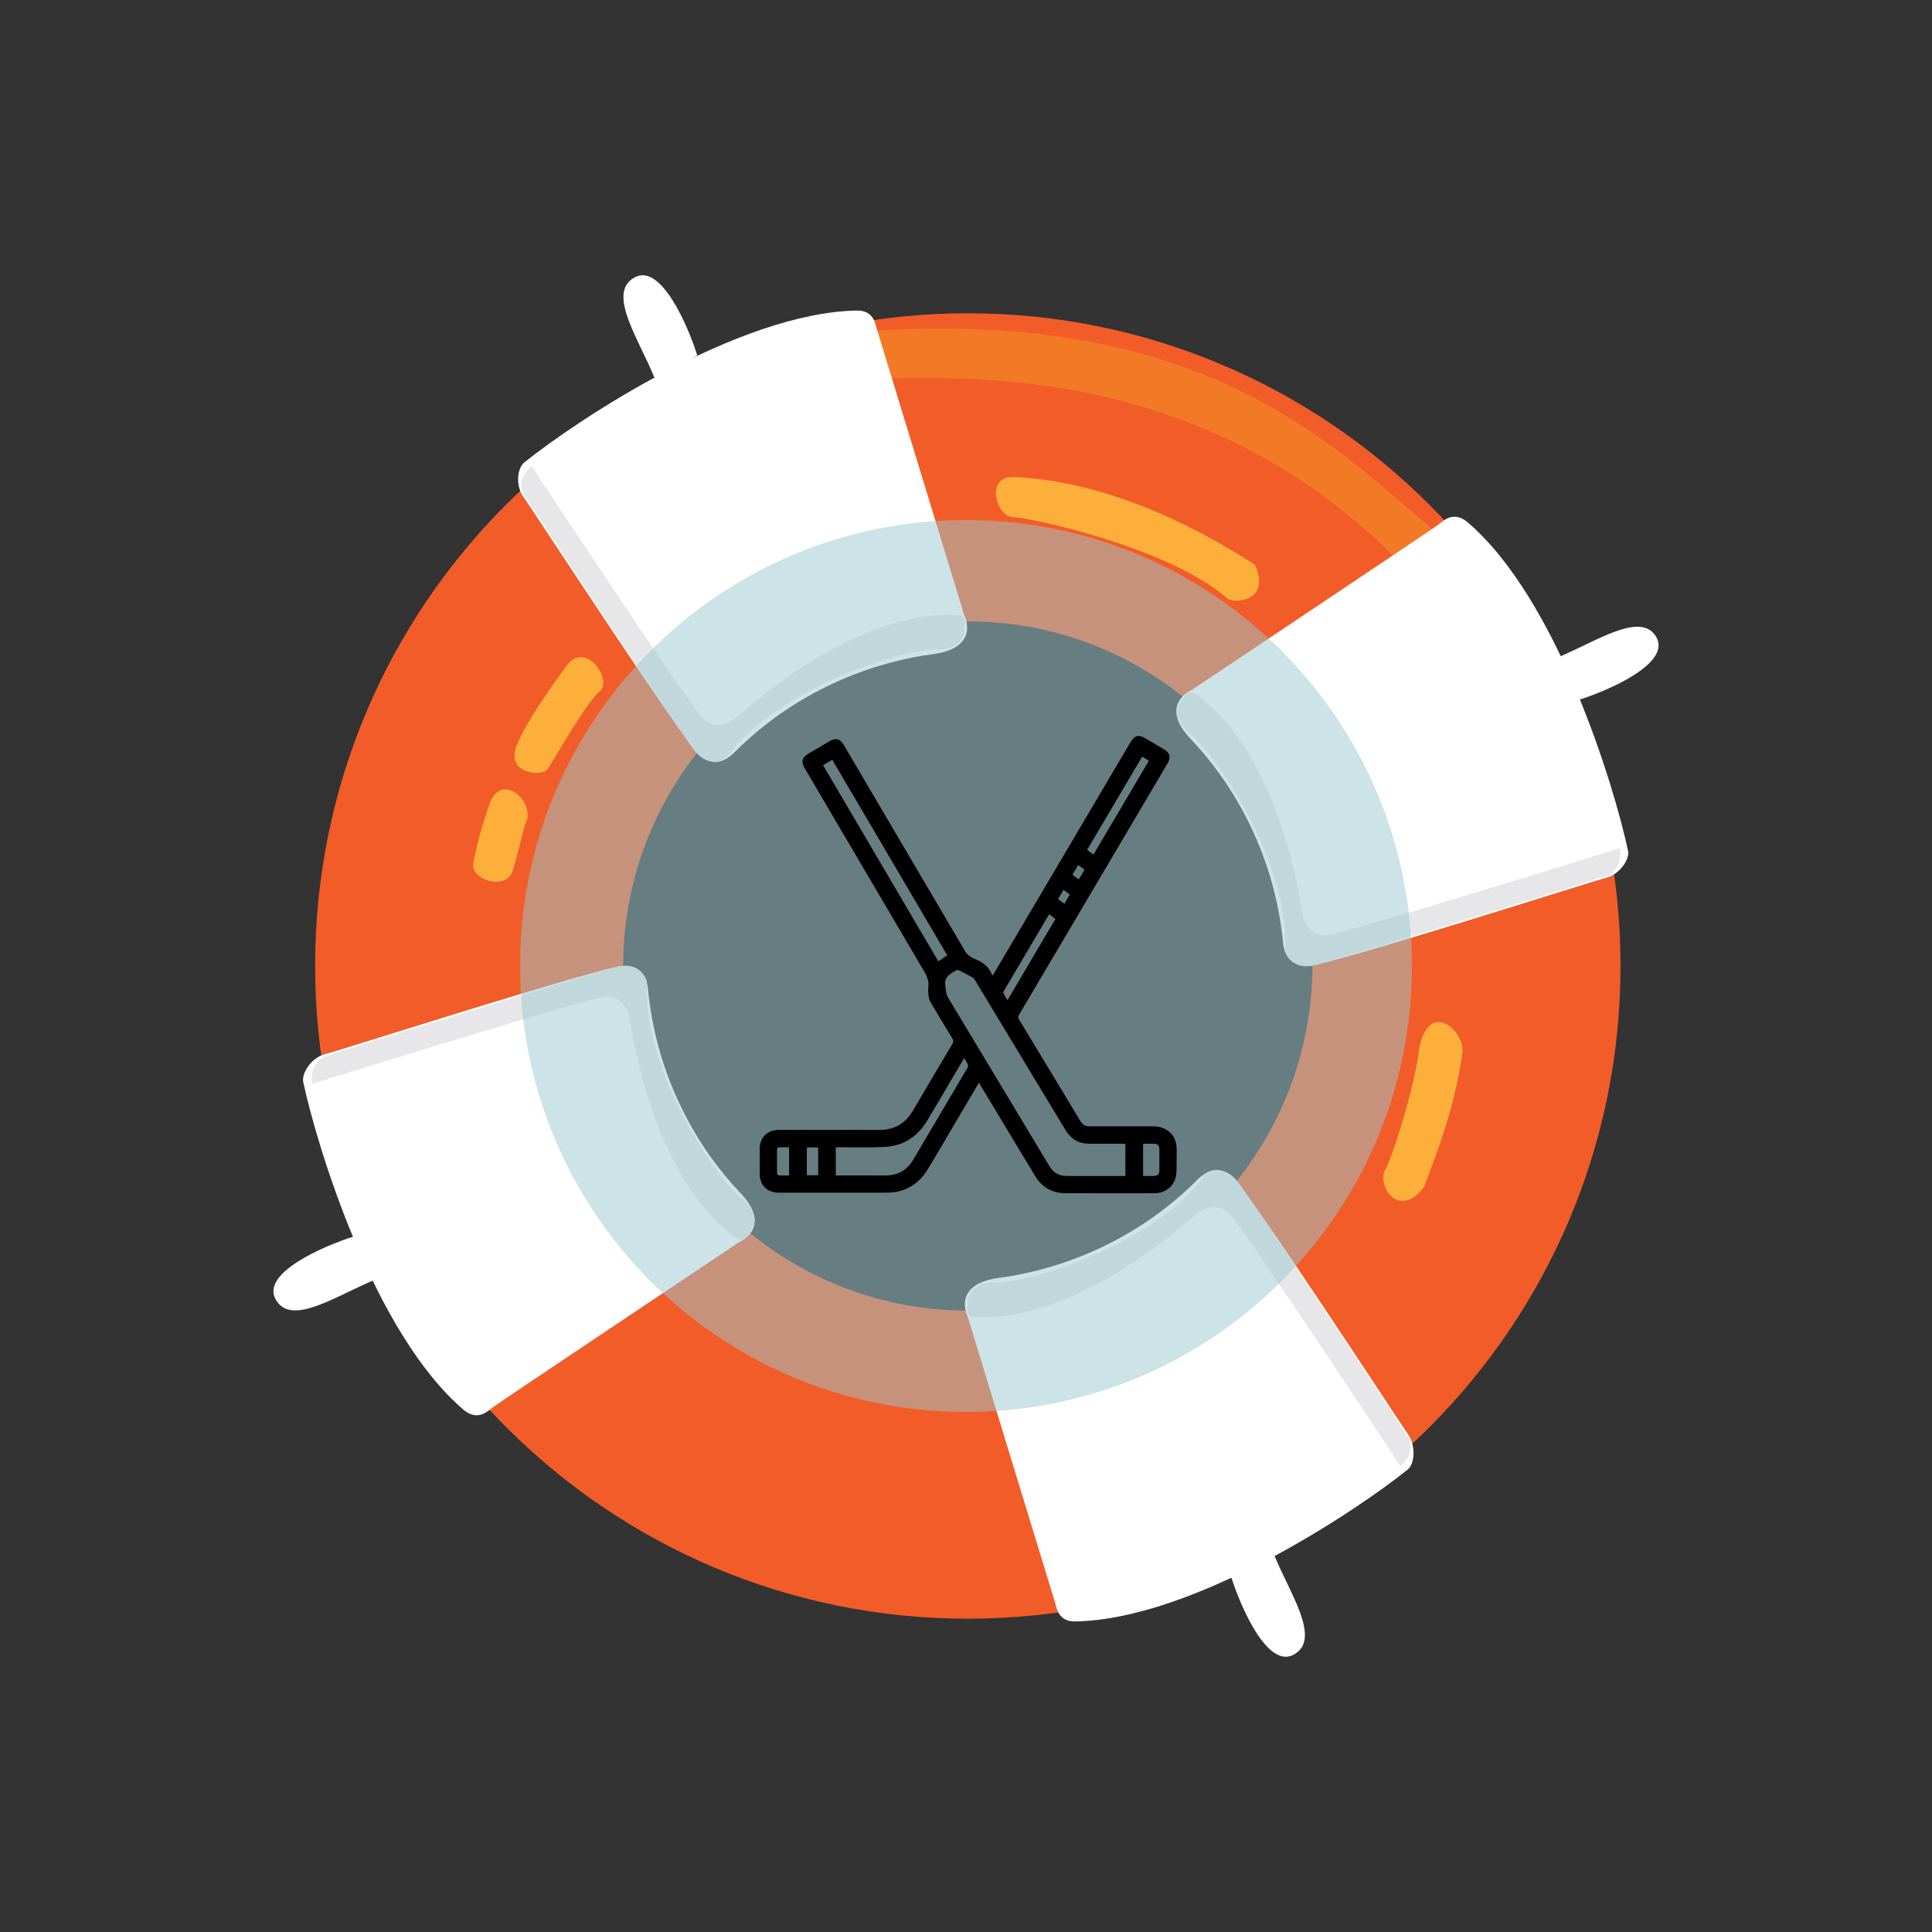 <?xml version="1.0" encoding="utf-8"?>
<!-- Generator: Adobe Illustrator 16.0.0, SVG Export Plug-In . SVG Version: 6.00 Build 0)  -->
<!DOCTYPE svg PUBLIC "-//W3C//DTD SVG 1.1//EN" "http://www.w3.org/Graphics/SVG/1.1/DTD/svg11.dtd">
<svg version="1.1" id="Layer_1" xmlns="http://www.w3.org/2000/svg" xmlns:xlink="http://www.w3.org/1999/xlink" x="0px" y="0px"
	 width="500px" height="500px" viewBox="0 0 500 500" enable-background="new 0 0 500 500" xml:space="preserve">
<rect x="0" y="0" width="500" height="500" fill="#333333" stroke="none"/>
<g>
	<defs>
		<rect id="SVGID_1_" width="500" height="500"/>
	</defs>
	<clipPath id="SVGID_2_">
		<use xlink:href="#SVGID_1_"  overflow="visible"/>
	</clipPath>
	<g clip-path="url(#SVGID_2_)">
		<defs>
			<rect id="SVGID_3_" width="500" height="500"/>
		</defs>
		<clipPath id="SVGID_4_">
			<use xlink:href="#SVGID_3_"  overflow="visible"/>
		</clipPath>
		<path clip-path="url(#SVGID_4_)" fill="#F25C28" d="M250.473,81.082c-93.449,0-168.919,75.705-168.919,168.918
			c0,93.21,75.708,168.919,168.919,168.919c93.213,0,168.92-75.709,168.92-168.919C419.393,156.787,343.686,81.082,250.473,81.082
			 M250.473,339.188c-49.209,0-89.19-39.979-89.19-89.189c0-49.209,39.981-89.192,89.19-89.192
			c49.213,0,89.191,39.983,89.191,89.192C339.426,299.21,299.686,339.188,250.473,339.188"/>
		<path clip-path="url(#SVGID_4_)" fill="#F27A27" d="M230.603,97.878c18.214,0,80.198-3.783,129.882,45.896
			c1.652,1.894,36.43,15.142,10.172-6.859c-26.025-22.004-58.909-56.546-144.076-51.339
			C220.667,86.996,215.933,99.06,230.603,97.878"/>
		<path clip-path="url(#SVGID_4_)" fill="#FCAF3B" d="M324.76,146.141c-16.09-10.408-39.033-21.765-62.695-22.711
			c-7.094,0-4.26,10.171,0,10.407c4.258,0,40.455,7.807,55.602,21.057C319.555,156.315,329.016,155.605,324.76,146.141"/>
		<path clip-path="url(#SVGID_4_)" fill="#FCAF3B" d="M147.088,171.692c0,0-10.883,14.431-13.486,21.529
			c-2.602,7.098,6.624,7.808,8.044,5.913c1.42-1.888,9.937-17.269,13.486-20.107C158.682,176.187,152.056,166.251,147.088,171.692"
			/>
		<path clip-path="url(#SVGID_4_)" fill="#FCAF3B" d="M126.504,208.597c-1.654,4.733-3.312,10.647-4.023,14.903
			c-0.708,4.26,8.519,7.099,10.175,1.893c1.657-5.201,3.077-12.536,3.784-13.246C137.625,206.233,129.108,199.843,126.504,208.597"
			/>
		<path clip-path="url(#SVGID_4_)" fill="#FCAF3B" d="M367.344,271.056c-1.184,10.175-6.859,28.154-8.988,31.938
			c-1.895,3.787,3.547,12.777,10.168,4.258c2.841-7.807,7.814-19.633,9.941-34.774C379.172,266.799,369.948,258.519,367.344,271.056
			"/>
		<path clip-path="url(#SVGID_4_)" fill="#FFFFFF" d="M135.733,119.643c13.248-10.646,55.359-38.798,86.117-39.273
			c4.494,0,4.731,3.787,5.205,5.206c0.47,1.42,22.47,73.577,22.47,73.577s4.497,8.516-8.278,10.173
			c-12.777,1.656-33.831,7.806-51.578,25.787c-1.418,1.182-4.492,3.787-8.515,0.473c-4.019-3.312-43.765-64.348-45.659-66.95
			C133.365,125.797,133.84,121.063,135.733,119.643"/>
		<path clip-path="url(#SVGID_4_)" fill="#E7E7E9" d="M188.017,196.06c0,0-4.495,3.311-8.518-2.129
			c-4.023-5.206-41.875-62.693-43.766-65.77c-1.894-3.077,0-6.152,1.891-7.57c4.496,7.095,41.165,62.22,44.005,65.059
			c2.839,2.838,5.913,2.367,8.99,0c2.84-2.366,30.518-27.917,57.014-26.497c2.603,0.236,1.892,1.891,1.892,4.022
			c0,2.13-1.892,4.731-6.623,4.968C235.331,167.434,201.264,177.606,188.017,196.06"/>
		<path clip-path="url(#SVGID_4_)" fill="#FFFFFF" d="M169.326,97.64c-4.023-9.936-12.302-21.766-5.205-25.787
			c6.86-4.02,13.959,12.541,16.326,20.108C178.551,92.911,173.349,98.588,169.326,97.64"/>
		<path clip-path="url(#SVGID_4_)" fill="#FFFFFF" d="M421.283,219.955c-3.547-16.561-18.215-65.061-41.635-84.933
			c-3.555-2.84-6.15-0.238-7.334,0.711c-1.184,0.944-63.877,42.819-63.877,42.819s-8.994,3.786,0,13.011
			c8.986,9.466,21.289,27.445,23.654,52.758c0.238,1.893,1.184,5.679,6.391,5.679c5.203,0,74.523-22.24,77.596-22.948
			C419.156,226.105,421.996,222.319,421.283,219.955"/>
		<path clip-path="url(#SVGID_4_)" fill="#E7E7E9" d="M332.563,245.977c0,0,1.424,5.443,7.812,3.785
			c6.388-1.654,72.155-22.002,75.472-23.183c3.311-1.186,3.785-4.969,3.311-7.097c-7.807,2.603-71.211,22-75.232,22.472
			c-4.021,0.477-6.154-1.893-6.863-5.678c-0.707-3.783-5.912-40.927-27.441-56.542c-2.131-1.418-2.838,0.237-4.021,1.893
			c-1.184,1.657-1.658,4.732,2.127,8.043C313.875,193.931,333.986,223.265,332.563,245.977"/>
		<path clip-path="url(#SVGID_4_)" fill="#FFFFFF" d="M402.832,170.271c9.936-4.021,21.766-12.302,25.789-5.441
			c4.018,6.861-12.543,13.958-20.111,16.325C407.799,179.498,402.123,174.292,402.832,170.271"/>
		<path clip-path="url(#SVGID_4_)" fill="#FFFFFF" d="M364.268,380.354c-13.248,10.649-55.359,38.801-86.111,39.276
			c-4.499,0-4.734-3.789-5.206-5.206c-0.475-1.42-22.478-73.58-22.478-73.58s-4.497-8.515,8.278-10.17
			c12.776-1.657,33.835-7.806,51.575-25.786c1.422-1.184,4.5-3.787,8.521-0.474c4.021,3.31,43.764,64.347,45.654,66.952
			C366.398,374.204,366.16,378.939,364.268,380.354"/>
		<path clip-path="url(#SVGID_4_)" fill="#E7E7E9" d="M311.986,303.939c0,0,4.496-3.31,8.514,2.131
			c4.023,5.205,41.877,62.691,43.768,65.769c1.893,3.077,0,6.15-1.891,7.57c-4.496-7.101-41.164-62.221-44.004-65.059
			c-2.84-2.841-5.914-2.367-8.992,0c-2.84,2.363-30.518,27.917-57.017,26.494c-2.598-0.232-1.892-1.888-1.892-4.021
			c0-2.128,1.892-4.73,6.625-4.963C264.666,332.566,298.736,322.395,311.986,303.939"/>
		<path clip-path="url(#SVGID_4_)" fill="#FFFFFF" d="M329.727,402.357c4.021,9.936,12.305,21.765,5.207,25.788
			c-6.863,4.023-13.961-12.537-16.328-20.107C320.5,407.088,325.705,401.647,329.727,402.357"/>
		<path clip-path="url(#SVGID_4_)" fill="#FFFFFF" d="M78.479,280.047c3.548,16.561,18.218,65.061,41.639,84.934
			c3.546,2.839,6.151,0.233,7.334-0.712c1.184-0.947,63.874-42.823,63.874-42.823s8.991-3.783,0-13.013
			c-8.987-9.462-21.289-27.439-23.656-52.753c-0.235-1.894-1.183-5.68-6.387-5.68c-5.205,0-74.524,22.239-77.6,22.947
			C80.607,273.896,78.004,277.682,78.479,280.047"/>
		<path clip-path="url(#SVGID_4_)" fill="#E7E7E9" d="M167.434,254.023c0,0-1.42-5.443-7.808-3.79
			c-6.387,1.658-72.157,22.006-75.471,23.185c-3.308,1.421-3.784,4.972-3.308,7.103c7.803-2.604,71.209-22.002,75.23-22.478
			c4.022-0.473,6.151,1.893,6.862,5.678c0.71,3.548,5.914,40.929,27.442,56.545c2.129,1.419,2.841-0.236,4.022-1.894
			c1.184-1.658,1.653-4.731-2.127-8.044C185.887,306.07,166.014,276.734,167.434,254.023"/>
		<path clip-path="url(#SVGID_4_)" fill="#FFFFFF" d="M97.169,331.146c-9.936,4.021-21.766,12.306-25.788,5.207
			c-4.021-6.862,12.541-13.959,20.109-16.324C92.438,321.919,98.114,327.127,97.169,331.146"/>
		<g opacity="0.5" clip-path="url(#SVGID_4_)" enable-background="new    ">
			<g>
				<defs>
					<rect id="SVGID_5_" x="134.589" y="134.589" width="230.822" height="230.822"/>
				</defs>
				<clipPath id="SVGID_6_">
					<use xlink:href="#SVGID_5_"  overflow="visible"/>
				</clipPath>
				<path clip-path="url(#SVGID_6_)" fill="#99C8CF" d="M365.411,250c0,63.738-51.672,115.411-115.412,115.411
					c-63.74,0-115.41-51.673-115.41-115.411c0-63.739,51.67-115.411,115.41-115.411C313.739,134.589,365.411,186.261,365.411,250"/>
			</g>
		</g>
	</g>
	<g clip-path="url(#SVGID_2_)">
		<defs>
			<rect id="SVGID_7_" width="500" height="500"/>
		</defs>
		<clipPath id="SVGID_8_">
			<use xlink:href="#SVGID_7_"  overflow="visible"/>
		</clipPath>
	</g>
	<g display="none" clip-path="url(#SVGID_2_)">
		<defs>
			<rect id="SVGID_9_" width="500" height="500"/>
		</defs>
		<clipPath id="SVGID_10_" display="inline">
			<use xlink:href="#SVGID_9_"  overflow="visible"/>
		</clipPath>
		<path display="inline" clip-path="url(#SVGID_10_)" d="M317,205.527v-7.352c-4-3.456-11.828-5.459-18.636-5.459
			c-32.021-0.001-63.676-0.013-95.696,0.01c-6.871,0.005-13.668,1.734-18.668,5.291v100.748c5,3.384,11.995,5.234,19.078,5.234
			h47.536c15.919,0,31.838,0.06,47.756-0.01c2.543-0.011,4.757-0.23,7.24-0.761c4.274-0.914,8.39-2.492,11.39-4.625v-7.369V205.527z
			 M247.598,297.153c0,0.248-0.037,0.847-0.067,0.847h-1.224c-14.748,0-29.5,0.049-44.248,0.009c-0.035,0-0.07,0.065-0.105,0.064
			c-4.102-0.028-8.038-1.015-11.779-2.708c-0.246-0.11-0.516-0.428-0.636-0.733c-0.049-0.111-0.083-0.211-0.084-0.309
			c-0.035-11.196-0.048-22.391-0.045-33.589c0-0.106-0.009-0.212,0.006-0.313c7.022-2.863,9.893-6.878,9.802-13.213
			c-0.065-4.397-3.218-10.22-10.218-12.254v-18.3c0-4.647,0.24-9.337,0.205-13.984c-0.001-0.068,0.048-0.12,0.054-0.182
			c0.009-0.095,0.029-0.195,0.051-0.277c0.021-0.074,0.067-0.135,0.098-0.201c0.028-0.057,0.053-0.12,0.09-0.171
			c0.174-0.251,0.441-0.444,0.805-0.598c3.411-1.445,6.942-2.399,10.605-2.627c0.008,0,0.017-0.002,0.025-0.002
			c0.341-0.021,0.686-0.026,1.029-0.034c0.187-0.005,0.372,0.29,0.559,0.29c14.601-0.022,29.242,0.132,43.844,0.132H247V233.2
			c-3,0.694-5.433,2.024-7.6,4.268c-4.06,4.206-5.296,9.218-3.816,14.844c1.505,5.717,5.349,9.376,11.03,11.022
			c0.665,0.191,0.988,0.357,0.986,1.116C247.575,275.355,247.601,286.248,247.598,297.153 M190,253.97v-12.577
			c1,1.55,4.008,3.692,3.877,6.649C193.758,250.711,191,252.602,190,253.97 M247,239.592v17.602c-4-0.762-6.53-4.936-6.462-8.881
			C240.607,244.303,243,240.233,247,239.592 M253,239.516c5,1.211,6.632,5.193,6.421,9.173c-0.215,4.04-2.421,7.851-6.421,8.5
			V239.516z M311.726,234.131c0.001,0.575-0.102,0.896-0.724,1.111c-5.899,2.038-9.361,6.776-9.309,12.663
			c0.046,5.177,3.049,9.563,7.989,11.747c0.472,0.208,1.155,0.403,1.66,0.57c0.14,0.045,0.657,0.099,0.657,0.188v1.038
			c0,10.832-0.148,21.723-0.12,32.556c0.002,0.81-0.259,1.146-1.027,1.467c-3.964,1.653-8.173,2.529-12.473,2.529h-43.366H253
			v-34.422c5-0.949,7.83-3.174,10.204-6.808c0.885-1.355,1.653-2.783,2.079-4.272c0.423-1.566,0.423-3.201,0.33-4.896
			C265.26,241.22,261,235.035,253,233.179v-34.4c1-0.02,1.332,0.222,1.719,0.222h0.471c7.129,0,14.27-0.144,21.41-0.145
			c7.312-0.001,14.622-0.068,21.909-0.059c4.294,0.005,8.409,0.873,12.356,2.577c0.623,0.269,0.871,0.562,0.87,1.267
			c-0.023,9.945-0.022,19.883-0.011,29.829C311.725,233.026,311.725,233.575,311.726,234.131 M312,241.461v12.34
			c-3-0.638-3.78-3.095-3.963-5.788C307.855,245.359,309,242.694,312,241.461"/>
		<path display="inline" clip-path="url(#SVGID_10_)" d="M200.934,198.612c0.342-0.022,0.686-0.026,1.029-0.034
			C201.619,198.586,201.274,198.591,200.934,198.612"/>
		<path display="inline" clip-path="url(#SVGID_10_)" d="M189.326,202.211c0.02-0.075,0.058-0.135,0.09-0.201
			C189.385,202.076,189.346,202.137,189.326,202.211"/>
		<path display="inline" clip-path="url(#SVGID_10_)" d="M200.909,198.614c-3.663,0.229-7.192,1.182-10.604,2.627
			c-0.364,0.154-0.628,0.347-0.802,0.598c0.154-0.21,0.388-0.373,0.722-0.514C193.648,199.875,197.223,198.854,200.909,198.614"/>
		<path display="inline" clip-path="url(#SVGID_10_)" d="M246.649,263.333c-5.682-1.646-9.49-5.305-10.995-11.022
			c-1.48-5.625-0.175-10.637,3.886-14.844c-4.061,4.207-5.427,9.219-3.947,14.844c1.505,5.718,5.344,9.376,11.026,11.022
			c0.664,0.193,0.985,0.428,0.983,1.187c-0.025,10.905-0.001,21.867-0.004,32.772c0.003-10.905-0.006-21.867,0.019-32.772
			C247.619,263.761,247.314,263.526,246.649,263.333"/>
		<path display="inline" clip-path="url(#SVGID_10_)" d="M189.29,202.488c-0.006,0.062-0.024,0.114-0.024,0.182
			c0.036,4.647-0.143,9.337-0.143,13.984c0-4.647,0.179-9.295,0.143-13.942C189.266,202.628,189.283,202.563,189.29,202.488"/>
		<path display="inline" clip-path="url(#SVGID_10_)" d="M201.954,298.143c0.035,0,0.07,0.005,0.105,0.005
			c14.748,0.04,29.5,0.13,44.248,0.13c-14.748,0-29.495-0.09-44.243-0.13C202.027,298.147,201.991,298.143,201.954,298.143"/>
		<path display="inline" clip-path="url(#SVGID_10_)" d="M189.45,260.753c0-0.106,0.123-0.222,0.138-0.322
			c7.023-2.863,9.874-6.884,9.874-13.22v-0.001c0,6.334-2.932,10.352-9.954,13.214c-0.016,0.101-0.052,0.208-0.052,0.315
			c-0.004,11.198-0.014,22.396,0.022,33.593c0,0.097,0.023,0.205,0.072,0.316c-0.04-0.102-0.069-0.201-0.069-0.287
			C189.445,283.163,189.447,271.951,189.45,260.753"/>
		<path display="inline" clip-path="url(#SVGID_10_)" d="M310.865,201.339c-3.947-1.704-8.063-2.607-12.355-2.612
			c-7.288-0.009-14.6-0.011-21.91-0.01c7.292-0.001,14.584,0.001,21.863,0.01c4.294,0.005,8.434,0.908,12.381,2.612
			c0.623,0.269,0.885,0.579,0.884,1.284c-0.023,9.946-0.016,19.892-0.003,29.838c-0.012-9.946-0.013-19.892,0.01-29.838
			C311.736,201.918,311.488,201.608,310.865,201.339"/>
		<path display="inline" clip-path="url(#SVGID_10_)" d="M311.596,260.41c0-0.089-0.316-0.142-0.455-0.188
			c-0.505-0.167-0.987-0.362-1.458-0.57c0.471,0.208,0.953,0.403,1.458,0.57C311.278,260.269,311.596,260.321,311.596,260.41"/>
		<path display="inline" clip-path="url(#SVGID_10_)" d="M255.188,198.468h-0.469c-0.388,0-0.597,0.036-1.281,0.056
			c0.685-0.02,0.894-0.056,1.281-0.056H255.188z"/>
		<path display="inline" clip-path="url(#SVGID_10_)" d="M263.47,256.77c0.886-1.354,1.521-2.781,1.923-4.271
			c-0.427,1.489-1.085,2.916-1.97,4.271c-2.374,3.635-5.88,5.858-9.984,6.809C257.543,262.628,261.096,260.404,263.47,256.77"/>
		<path display="inline" clip-path="url(#SVGID_10_)" d="M291.91,206.99c-8.579-0.001-15.505,6.897-15.505,15.444
			c-0.001,8.56,6.92,15.486,15.469,15.482c8.498-0.003,15.449-6.926,15.457-15.394C307.339,213.941,300.439,206.992,291.91,206.99
			 M291.737,231.925c-5.191-0.148-9.478-4.519-9.361-9.547c0.12-5.251,4.463-9.488,9.616-9.382c5.203,0.106,9.414,4.407,9.333,9.529
			C301.241,227.757,296.842,232.07,291.737,231.925"/>
		<path display="inline" clip-path="url(#SVGID_10_)" d="M276.404,274.19c-0.028,8.616,6.812,15.55,15.381,15.587
			c8.489,0.037,15.509-6.83,15.545-15.205c0.038-8.627-6.74-15.638-15.164-15.687C283.414,258.836,276.433,265.614,276.404,274.19
			 M301.325,274.325c-0.021,5.273-4.313,9.489-9.622,9.449c-5.06-0.037-9.342-4.374-9.328-9.445c0.015-5.211,4.313-9.464,9.542-9.44
			C297.106,264.914,301.345,269.164,301.325,274.325"/>
		<path display="inline" clip-path="url(#SVGID_10_)" d="M209.359,206.99c-8.587-0.002-15.51,6.878-15.522,15.428
			c-0.012,8.555,6.914,15.498,15.459,15.498c8.503,0,15.462-6.919,15.467-15.378C224.768,213.941,217.884,206.992,209.359,206.99
			 M209.221,231.929c-5.199-0.088-9.581-4.563-9.411-9.612c0.178-5.273,4.541-9.475,9.678-9.321c5.217,0.157,9.382,4.466,9.269,9.59
			C218.643,227.772,214.312,232.015,209.221,231.929"/>
		<path display="inline" clip-path="url(#SVGID_10_)" d="M209.592,258.887c-8.748-0.048-15.718,6.726-15.755,15.312
			c-0.038,8.604,6.821,15.546,15.39,15.579c8.49,0.032,15.501-6.833,15.536-15.212C224.799,265.941,218.017,258.932,209.592,258.887
			 M209.088,283.774c-5.043-0.05-9.324-4.43-9.28-9.494c0.045-5.216,4.351-9.431,9.591-9.391c5.176,0.04,9.395,4.314,9.359,9.483
			C218.721,279.641,214.414,283.827,209.088,283.774"/>
	</g>
</g>
<path fill-rule="evenodd" clip-rule="evenodd" d="M253.345,280.218c-1.981,3.352-3.9,6.596-5.816,9.841
	c-2.474,4.188-4.903,8.403-7.429,12.561c-2.398,3.948-5.947,6.027-10.597,6.04c-9.33,0.026-18.66,0.009-27.989,0.008
	c-2.947-0.001-4.891-1.931-4.896-4.862c-0.004-2.161-0.004-4.322,0-6.484c0.005-2.961,1.969-4.905,4.956-4.906
	c8.674,0,17.347-0.011,26.02,0.006c3.845,0.006,6.701-1.64,8.646-4.949c3.391-5.772,6.798-11.537,10.225-17.289
	c0.322-0.541,0.325-0.914-0.007-1.454c-1.918-3.12-3.808-6.258-5.662-9.416c-0.289-0.492-0.417-1.112-0.49-1.69
	c-0.093-0.728-0.148-1.485-0.053-2.208c0.218-1.664-0.474-2.993-1.28-4.362c-10.268-17.422-20.508-34.86-30.755-52.295
	c-0.954-1.624-0.664-2.74,0.955-3.694c1.837-1.082,3.672-2.167,5.51-3.246c1.608-0.943,2.739-0.639,3.691,0.981
	c10.495,17.859,20.987,35.72,31.503,53.566c0.285,0.482,0.797,0.853,1.259,1.202c0.364,0.276,0.8,0.477,1.229,0.645
	c1.928,0.755,3.466,1.928,4.299,3.89c0.038,0.09,0.124,0.16,0.255,0.321c0.271-0.445,0.513-0.83,0.744-1.221
	c11.616-19.672,23.232-39.345,34.849-59.018c1.133-1.918,2.108-2.167,4.041-1.029c1.577,0.929,3.156,1.857,4.727,2.798
	c1.5,0.899,1.791,2.067,0.891,3.591c-7.989,13.532-15.981,27.062-23.973,40.592c-4.822,8.165-9.642,16.332-14.477,24.49
	c-0.255,0.428-0.281,0.741-0.016,1.181c5.339,8.813,10.663,17.634,15.983,26.458c0.537,0.892,1.302,1.231,2.326,1.229
	c5.472-0.02,10.943-0.018,16.416-0.006c3.191,0.007,5.598,1.89,6.001,4.817c0.173,1.263,0.08,2.566,0.066,3.852
	c-0.014,1.391,0.082,2.81-0.151,4.168c-0.456,2.648-2.807,4.478-5.504,4.479c-7.717,0.005-15.433,0.022-23.149-0.007
	c-3.382-0.014-6.017-1.513-7.767-4.396c-4.651-7.662-9.255-15.355-13.877-23.035C253.836,281.014,253.62,280.667,253.345,280.218z
	 M291.242,295.998c-0.353,0-0.648,0-0.944,0c-2.789,0-5.578,0.001-8.368,0c-2.686,0-4.727-1.144-6.113-3.445
	c-0.197-0.328-0.396-0.655-0.594-0.982c-7.637-12.652-15.273-25.305-22.922-37.951c-0.174-0.288-0.434-0.572-0.724-0.732
	c-1.099-0.608-2.219-1.177-3.347-1.729c-0.211-0.103-0.556-0.165-0.736-0.063c-1.733,0.977-3.438,1.993-2.756,4.473
	c0.056,0.204-0.035,0.446,0.016,0.652c0.15,0.617,0.21,1.301,0.526,1.825c8.756,14.595,17.545,29.169,26.313,43.756
	c1.044,1.738,2.532,2.554,4.537,2.548c4.731-0.015,9.463-0.005,14.193-0.005c0.292,0,0.584,0,0.919,0
	C291.242,301.533,291.242,298.833,291.242,295.998z M216.293,304.207c0.386,0,0.682,0,0.978,0c3.938,0,7.875-0.017,11.813,0.005
	c3.274,0.018,5.707-1.37,7.347-4.208c1.489-2.577,3.022-5.13,4.536-7.693c3.126-5.291,6.254-10.581,9.366-15.88
	c0.145-0.246,0.272-0.638,0.177-0.863c-0.238-0.562-0.609-1.067-0.997-1.712c-0.821,1.386-1.569,2.646-2.314,3.907
	c-2.417,4.092-4.804,8.202-7.257,12.272c-2.482,4.118-6.132,6.533-10.954,6.783c-3.873,0.2-7.763,0.068-11.645,0.084
	c-0.341,0.002-0.681,0-1.05,0C216.293,299.399,216.293,301.746,216.293,304.207z M245.14,247.228
	c-9.939-16.911-19.836-33.75-29.745-50.608c-0.867,0.517-1.61,0.961-2.381,1.421c9.959,16.945,19.878,33.824,29.829,50.755
	C243.618,248.267,244.335,247.776,245.14,247.228z M281.343,219.948c0.563,0.417,1.077,0.797,1.646,1.217
	c4.799-8.127,9.557-16.183,14.352-24.301c-0.603-0.357-1.156-0.685-1.75-1.037C290.837,203.875,286.116,211.865,281.343,219.948z
	 M271.603,236.657c-0.104,0.067-0.167,0.085-0.191,0.127c-3.891,6.576-7.78,13.153-11.657,19.737
	c-0.093,0.157-0.139,0.436-0.062,0.581c0.301,0.565,0.661,1.101,1.05,1.73c4.177-7.074,8.29-14.04,12.409-21.017
	C272.576,237.385,272.079,237.014,271.603,236.657z M295.825,295.999c0,2.82,0,5.54,0,8.333c1.054,0,2.063,0.055,3.062-0.019
	c0.758-0.056,1.147-0.59,1.151-1.351c0.01-1.887,0.019-3.773-0.004-5.659c-0.011-0.814-0.487-1.281-1.273-1.3
	C297.808,295.982,296.854,295.999,295.825,295.999z M204.224,296.911c-0.943,0-1.837-0.021-2.728,0.021
	c-0.146,0.007-0.398,0.295-0.4,0.456c-0.027,2.103-0.029,4.205,0.001,6.308c0.002,0.172,0.282,0.478,0.445,0.486
	c0.891,0.049,1.786,0.022,2.681,0.022C204.224,301.735,204.224,299.371,204.224,296.911z M211.745,296.962c-1.023,0-1.963,0-2.939,0
	c0,2.426,0,4.792,0,7.183c1.005,0,1.969,0,2.939,0C211.745,301.735,211.745,299.388,211.745,296.962z M280.677,225.083
	c-0.572-0.422-1.085-0.801-1.644-1.213c-0.513,0.866-0.98,1.655-1.479,2.496c0.537,0.408,1.051,0.798,1.623,1.233
	C279.674,226.766,280.146,225.976,280.677,225.083z M273.819,232.692c0.565,0.415,1.08,0.792,1.644,1.206
	c0.491-0.832,0.931-1.576,1.404-2.379c-0.547-0.416-1.058-0.804-1.623-1.233C274.764,231.097,274.322,231.842,273.819,232.692z"/>
</svg>
